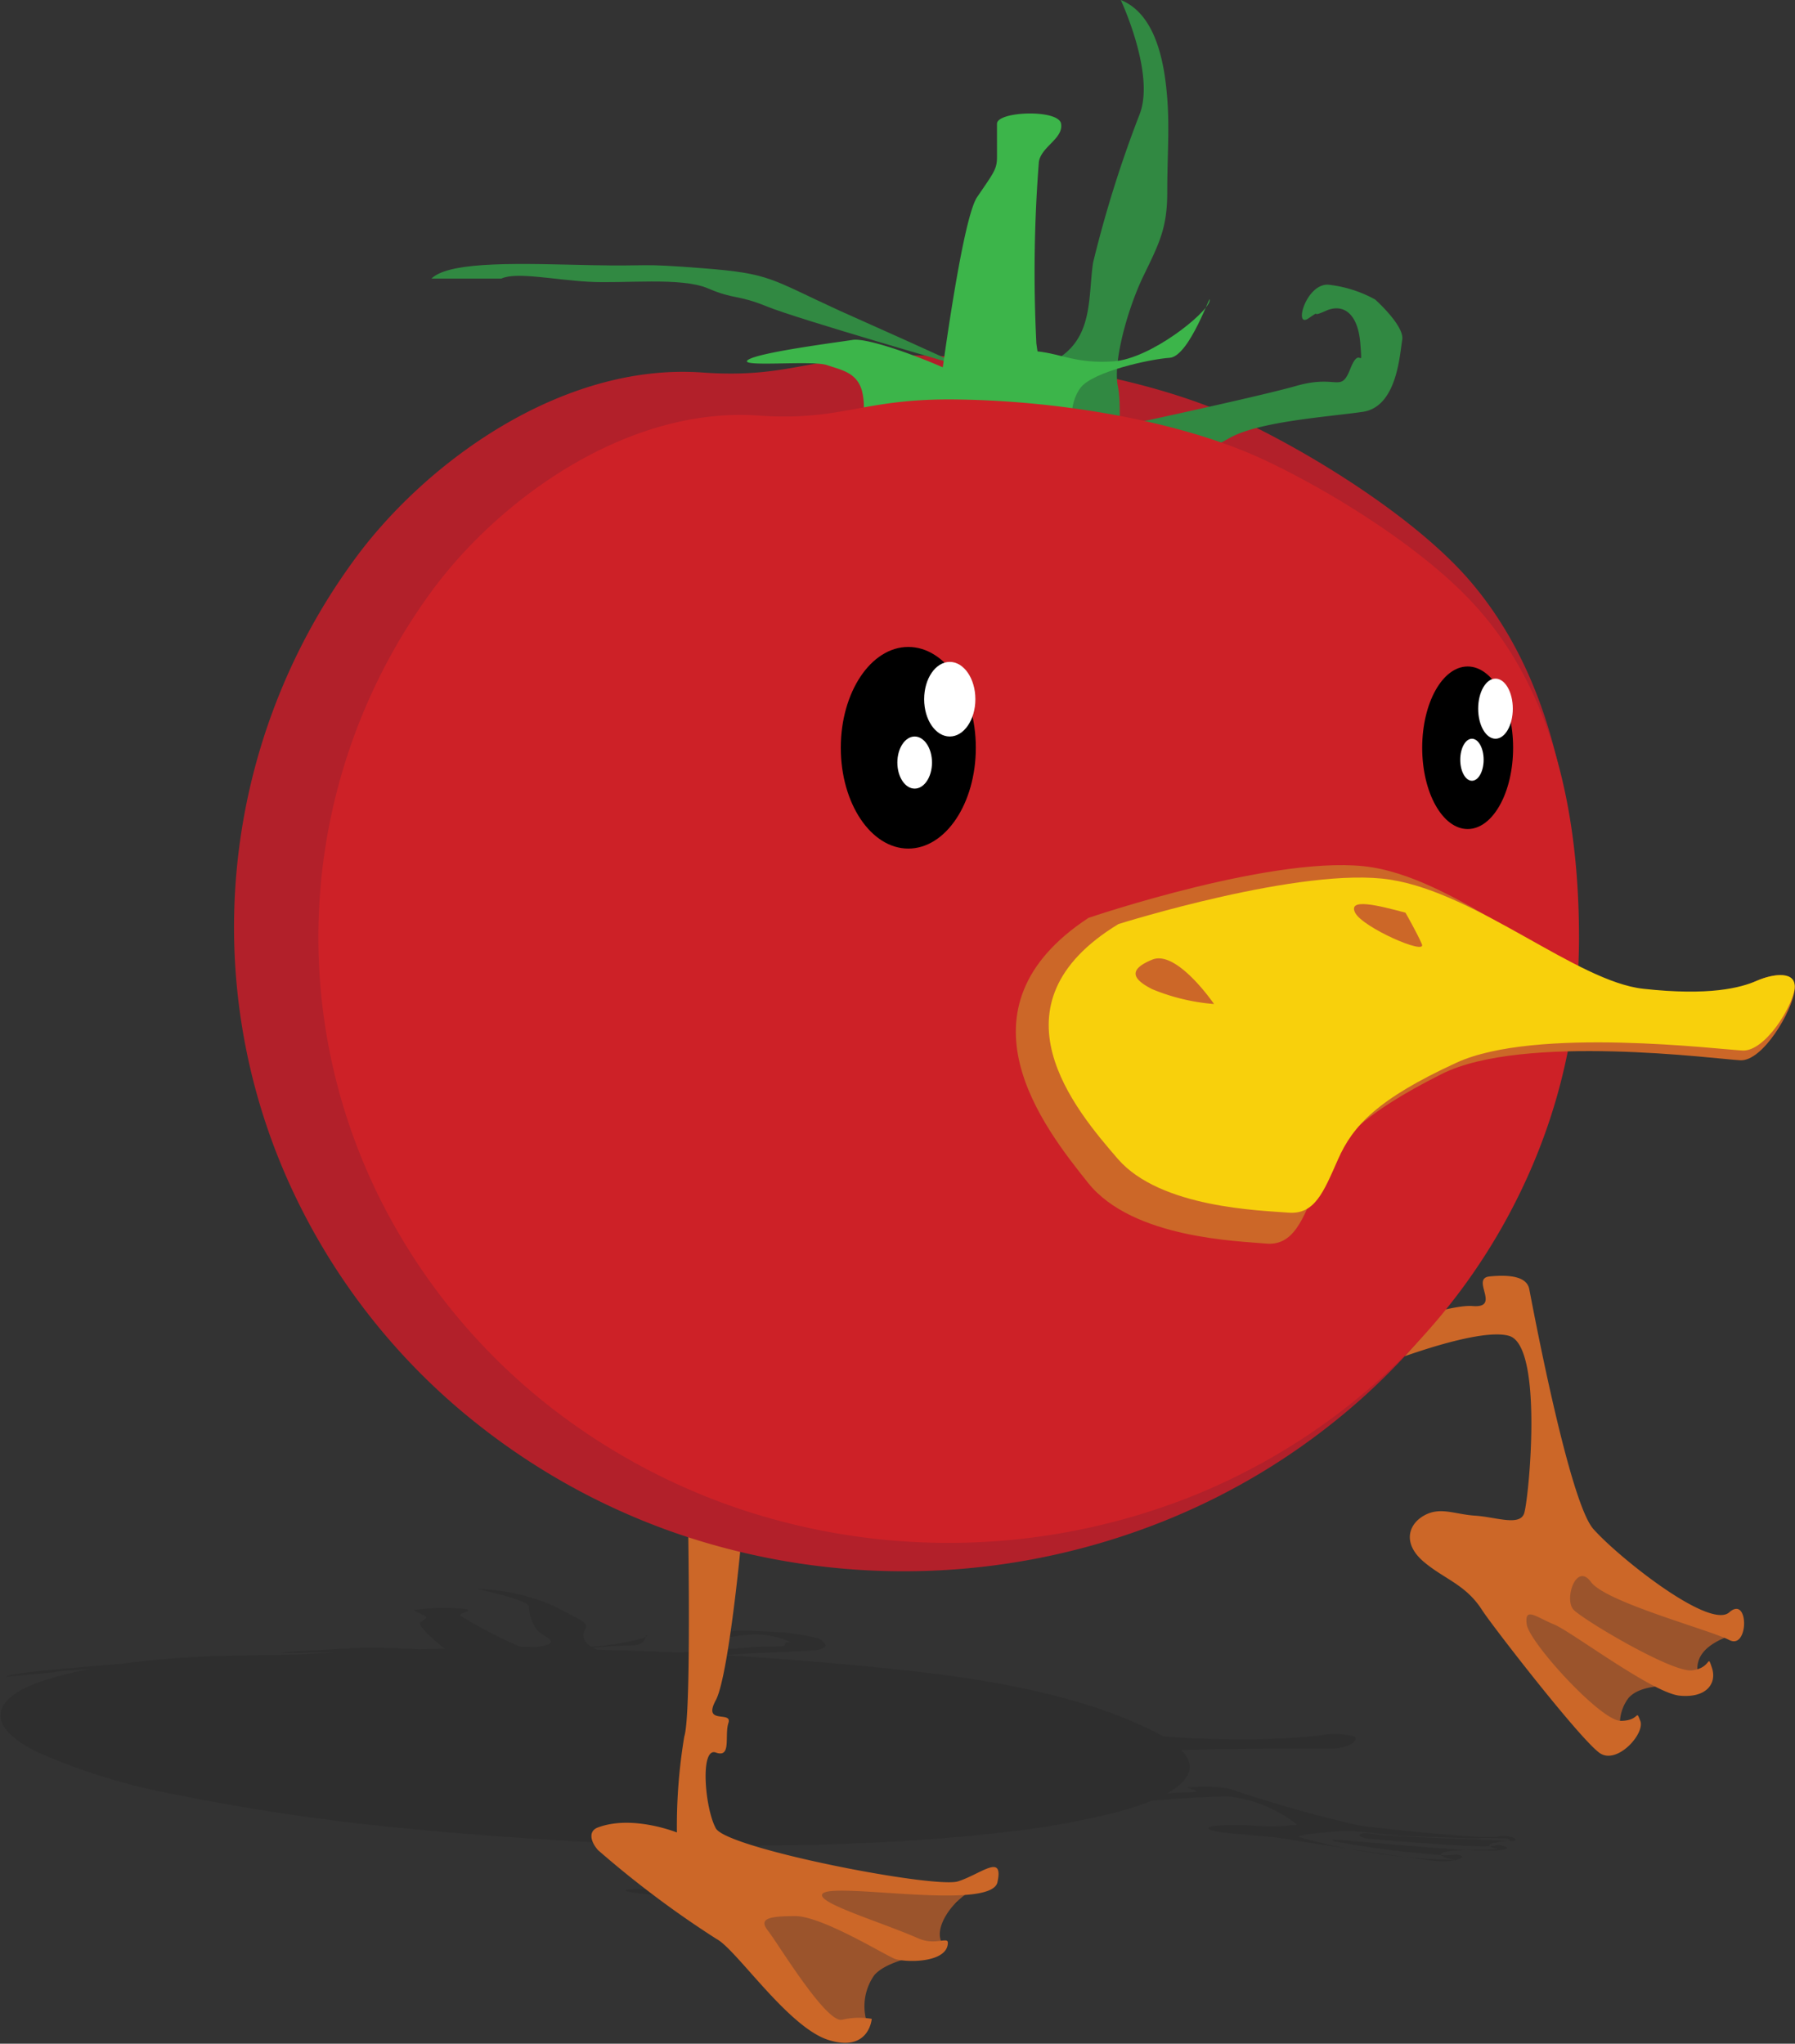 <svg xmlns="http://www.w3.org/2000/svg" viewBox="0 0 121.24 138.05"><rect x="0" y="0" width="121.24" height="138.05" fill="#333333" stroke="none"/><defs><style>.cls-1{opacity:0.09;}.cls-2{fill:#9b542c;}.cls-3{fill:#cc6728;}.cls-4{fill:#b2202a;}.cls-5{fill:#318942;}.cls-6{fill:#3cb54a;}.cls-7{fill:#cd2127;}.cls-8{fill:#f8d00c;}.cls-9{fill:#fff;}</style></defs><g id="Layer_2" data-name="Layer 2"><g id="Layer_1-2" data-name="Layer 1"><path class="cls-1" d="M102,124.33c-1.38.14-1.84.3-.94.54.42.11-3,0-3.58.27s.77.49.77.49a41.35,41.35,0,0,1-10.43-1.52c-.61-.16,2.42-.43,3.21-.43s3.27.34,4.08.35,4.33.18,4.69.14,1.38,0,1.77,0S102,124.33,102,124.33Zm-36.46,3.45-1.66.14c-.36,0-4.37,0-5.19,0s-3.49,0-4.28,0-3.22.27-2.6.43c6.36,1.64,10,1.15,10,1.15s-1.24-.31-.69-.54,3.9-.33,3.28-.4c-1.1-.14-.59-.55.79-.69C65.24,127.9,66,127.75,65.57,127.78Zm8.55-5.71a78.13,78.13,0,0,1,8.82-.73,9.13,9.13,0,0,1,4.7,1.91,13.86,13.86,0,0,1-2.72.08,22.92,22.92,0,0,0-2.87,0c-.71.12-.55.34,1,.5s2.85.2,4.34.47c.88.15,8.56,1.33,9.75,1.42s2-.27,1.5-.4,0,0-1.11,0a65.28,65.28,0,0,1-7.36-.94c-.53-.2.4-.09,1.53,0s7,.63,8.61.63,1.81-.18,1.2-.34,0,0-1.06.05-7.19-.43-8-.52-.9-.53.37-.32,7.69.38,9,.47.13-.51-.6-.3-7.44-.48-9.43-.75A88.61,88.61,0,0,1,83,120.81a9.86,9.86,0,0,0-2.49-.09c-1.06,0,1.4.34-.32.35s-7.66.63-8.65.71-.91.27-.91.27A7.78,7.78,0,0,0,74.12,122.07Zm-28.73,4.56a7.56,7.56,0,0,0,1.66,1,38.46,38.46,0,0,0-4.54,0c-.46.05-.14.16.49.24,1,.13,7.24.74,8.57.83s5.94.88,8.49,1,2-.28,2-.28-.81,0-1.6,0-5.27-.74-6.1-.87-.33-.16,1.2-.2,6,.34,6.55.36c.76,0,3,0,2.59-.24-.14-.06-.72.05-1.81,0-2.54-.15-6.51-.28-6.35-.38s9.86,0,9.58-.32-1.1-.08-2.23,0-13.69-.1-14.76-.3-2.65-.86-1.64-.82.1-.21.06-.35-1.42.06-1.21-.23-2.4-2-2.7-2.18a4.28,4.28,0,0,0-2.07-.34c-1.49-.06-1.53.2-1.53.2S45.26,126.34,45.39,126.63ZM64.3,113.21c-4.3-.6-11.39-1.18-16.44-1.48-6.09-.37-14-.44-20.11-.32-5.25.1-5.94.38-11,.41-8.1.05-13.66,1.29-15.52,2.45s-1.65,2.62,1.28,4.08a41.68,41.68,0,0,0,9.25,2.85,148.45,148.45,0,0,0,15.37,2.28c4.36.44,9,.76,13.67,1,4.43.18,8.92.23,13.31.15,5.21-.11,9.78-.4,13.58-.85a55.09,55.09,0,0,0,7.66-1.35c3.07-.81,4.8-1.81,5-2.9.12-.83-.68-1.72-2.5-2.62C75,115.47,70.75,114.11,64.3,113.21ZM44,112.37a29.48,29.48,0,0,0,3.76-.43c1.3-.22,5.09-.34,6.92-.44s.82-.67.66-.82a16.54,16.54,0,0,0-2.4-.41s-1.69-.12-3-.11-1,.52-.38.39a5,5,0,0,1,.81-.1,5.61,5.61,0,0,1,2.65.32c.8.32,0,0,0,.28s-.58.07-2.67.25S40,112,40,112C40.59,112,42.78,112.4,44,112.37Zm-11.83-5.05s3.51.74,3.56,1.2a2.7,2.7,0,0,0,.61,1.67c.43.36,1.56.77.24,1s-2.51.38-2.29.7,2.81.42,4.44.38,4.26,0,3.56-.07a11.79,11.79,0,0,1-1.9-.75c-.8-.26-1.13-.86-.94-1.23s.28-.54-.49-.93-1.23-.68-2-1A14.06,14.06,0,0,0,32.18,107.32Zm-3.35,4.52-3.73,0-4.27,0a75.94,75.94,0,0,0-8,.16c-3.41.24-2.35.19-5.44.45s-6.82.56-7,.82l3.28-.31c.45-.13,2.46-.2,4.22-.34s4.21-.44,5.91-.44,1.57-.07,3.44-.07S28.83,111.84,28.83,111.84Zm10.62.26c-.75,0-1.47-.37-1.1-.55a29.11,29.11,0,0,1,4.36-.41c1.08,0,.85-.8,1-.66s-2.07.69-4.09.76-3.08,0-4.52,0a11,11,0,0,0-3.34.77C33.7,112.18,40.19,112.11,39.45,112.1Zm-7.94,0s2.45-.37.12-.52-6.3-.33-7.14-.28-5,.24-5.44.33,3.6-.07,4.54,0a11.93,11.93,0,0,1,2.51.23c.64.19.71.36.71.36A32.6,32.6,0,0,0,31.51,112.1Zm7.23.22s-2.73-.78-3.83-1.19a29,29,0,0,1-3.8-2c-.19-.17.89-.28.42-.44a13.91,13.91,0,0,0-3.6.07l.71.36c.27.14.19.17-.23.46s2.51,2.48,2.51,2.48C32.75,112.28,38.74,112.32,38.74,112.32ZM56,120.17a87.85,87.85,0,0,0,11.29.45c1.58,0,1.59-.28,1.6-.71s.88-.79,4.57-1.32,15.21-.47,16.49-.48,1.84-.59,1.53-.82a5.53,5.53,0,0,0-2.42-.05,52.78,52.78,0,0,1-6.46.23c-4.06,0-12.05-1-17.5-1s-14.85.86-14.85.86C44.47,118.43,52.32,119.61,56,120.17Z"/><path class="cls-2" d="M117.11,110.39c-1.92.66-2.82,1.56-2.34,3.11.23.74-3.52-.22-4.77,1.19a2.84,2.84,0,0,0-.25,3.06s-5,.23-8.53-10.39c-.35-1,3.79-2.3,4.71-2.22s3,2.45,3.9,2.63,4.61,1.55,5.11,1.38,1.54.3,2.08.13S117.11,110.39,117.11,110.39Z"/><path class="cls-2" d="M66.27,127.41c-1.92.66-3.46,3.07-2.5,4,.54.53-3.46.59-4.71,2a3.63,3.63,0,0,0-.46,3.33s-5.38,2.52-8.92-8.11c-.35-1,3.08-2.34,4-2.26s4.09.22,5,.39a39.49,39.49,0,0,0,6,.59c.5-.17,1.71-.46,2.25-.64S66.27,127.41,66.27,127.41Z"/><path class="cls-3" d="M86.11,93a2.43,2.43,0,0,1,1.67-1.54c1.33-.34,9.67-3.41,11.67-3.24s-.17-1.87,1.17-2,2.5,0,2.67.85,2.67,14.33,4.33,16.21,7.84,6.82,9.18,5.63,1.33,2.56,0,1.87-8.34-2.55-9.34-3.92-1.84,1.19-1.17,1.88,6.65,4.26,8,4.09,1-1.19,1.34-.17-.33,2.05-2.17,1.88-7.34-4.35-8.51-4.82-2-1.23-1.83,0,5,6.52,6.34,6.52,1-.85,1.33,0-1.5,2.9-2.67,2.22-7.33-8.64-8-9.68c-1.11-1.75-2.54-2.09-3.95-3.28s-1.1-2.49,0-3.12,2.07-.09,3.46,0,3,.72,3.31-.14,1.34-11.29-1-12-10.28,2.49-11.9,3.34S87.94,95.2,86.11,93Z"/><path class="cls-3" d="M46.43,100.15a1.81,1.81,0,0,1,2.24-1,1.93,1.93,0,0,1,1.6,2.31c0,1-1,11.68-1.92,13.38s1.13.69.85,1.54.23,2.39-.85,2-.75,3.75,0,5.12,14.81,4.09,16.37,3.58,3.08-1.92,2.65.06-11.21-.06-11.82.79c-.43.6,3.86,1.86,6.47,3,1.11.5,2-.12,2,.29,0,1.36-2.72,1.36-3.54,1.11-.59-.19-4.93-2.9-6.76-2.9s-2.5.17-1.84,1,3.91,6.25,5,6a5,5,0,0,1,2-.06s-.17,2.28-2.91,1.43-6.24-6.14-7.58-6.83a67.66,67.66,0,0,1-8-6c-.53-.6-.65-1.3,0-1.53,2.33-.87,5.33.34,5.33.34a37,37,0,0,1,.5-6.49C46.76,115.68,46.43,100.15,46.43,100.15Z"/><path class="cls-4" d="M106.39,62.66a41.69,41.69,0,0,1-3.19,16A43.67,43.67,0,0,1,90.75,95.52a45.43,45.43,0,0,1-12,7.17,47.25,47.25,0,0,1-32.72,1,45.73,45.73,0,0,1-13.6-7.35A43.66,43.66,0,0,1,19.94,80.8,42,42,0,0,1,23.79,38c4.83-6.73,14.14-13.5,23.62-12.84C53.34,25.59,54.78,24,61.1,24c7.38,0,16.32,1.41,22.53,4.3,5.14,2.4,12,6.73,15.58,10.85C104.59,45.36,106.39,54,106.39,62.66Z"/><path class="cls-5" d="M73.86,29.18s10.84-2.3,13.68-3.11,3,.53,3.67-1.17.83.35.67-1.7S90.71,20.47,89.54,21s-.17-.17-1.17.51-.16-2.35,1.34-2.28a8.44,8.44,0,0,1,3.17,1s2,1.78,1.83,2.73-.33,4.52-2.67,4.86-7,.64-9,1.77S79.2,31.66,77.7,31.7,74.69,28.83,73.86,29.18Z"/><path class="cls-5" d="M75.7,0S78,4.9,77,7.65a80.09,80.09,0,0,0-3.17,10.09c-.33,2.22,0,4.81-2.15,6.33s-3.79,2-4.26,3.91,2.27,2.86,4.26,2.8,4.89.6,4.28,0-.13-3.07-.46-4.71.67-5.25,1.75-7.47,1.59-3.24,1.59-5.63.16-4.27,0-6.32S78.2,1,75.7,0Z"/><path class="cls-5" d="M65.18,24.8s-1.55-.69-3.93-1.78L56.74,21c-4.76-2.18-4.66-2.52-9.26-2.88s-3.28-.12-7.61-.21-9.49-.33-10.73.91l4.72,0c1-.47,3.47.07,5.87.21s6.27-.33,8.09.45,1.94.39,4,1.23S65.18,24.8,65.18,24.8Z"/><path class="cls-6" d="M64.35,28s4-4.44,5.68-4.27,2.66.85,5.17.68,6.33-3.24,6.5-4.09S80.37,24.08,79,24.17s-5.16.94-6,2-.82,3.24,0,3.41S66.19,29.37,64.35,28Z"/><path class="cls-6" d="M63.85,28.59s3.67-1.88,1.34-3.07-6.53-2.73-7.6-2.56-6.41.85-7.08,1.36,4.34,0,5.34.34,2,.5,2.36,1.7a4.54,4.54,0,0,1,0,2.23S62.08,29.93,63.85,28.59Z"/><path class="cls-6" d="M63.19,28.49S64.85,15,66,13.31s1.34-1.88,1.34-2.73V8.36c0-.85,4.17-1,4.33,0s-1.33,1.54-1.5,2.56A95.93,95.93,0,0,0,70,23.2c.33,2.56,1.68,7.58,1.68,7.58S64.85,29.86,63.19,28.49Z"/><path class="cls-7" d="M106.65,63.31a39.16,39.16,0,0,1-3,15.08A41.09,41.09,0,0,1,92,94.2,43,43,0,0,1,80.68,101a44.5,44.5,0,0,1-30.77.91A43.31,43.31,0,0,1,37.12,95,41.35,41.35,0,0,1,25.37,80.37,39.55,39.55,0,0,1,29,40.15c4.55-6.33,13.29-12.7,22.21-12.08,5.57.39,6.93-1.09,12.87-1.09C71,27,79.41,28.31,85.25,31c4.84,2.25,11.29,6.32,14.65,10.2C105,47,106.65,55.18,106.65,63.31Z"/><path class="cls-3" d="M73.52,62s13-4.43,19.18-3.41,13.18,7.77,17.85,8.32,6.84-.06,8-.61,2.83-.79,2.66.61-2.14,4.78-3.66,4.71-14.67-1.84-20.18.93S90,77.35,89,79.91s-1.67,4.26-3.5,4.09-9-.34-12-4.09S64.18,68.14,73.52,62Z"/><path class="cls-8" d="M75.54,62.42s12.46-3.93,18.37-3,12.61,6.88,17.08,7.37,6.55-.06,7.67-.54,2.71-.71,2.55.54-2,4.23-3.5,4.17-14-1.63-19.33.82-7,4.26-8,6.52S88.8,82.06,87,81.91s-8.62-.3-11.5-3.63S66.6,67.86,75.54,62.42Z"/><path class="cls-3" d="M82,67.82s-2.51-3.68-4.17-3-1.34,1.32,0,2A13.73,13.73,0,0,0,82,67.82Z"/><path class="cls-3" d="M94.93,61.65c-1.89-.51-3.9-1-3.4,0s4.84,2.9,4.51,2.13S94.93,61.65,94.93,61.65Z"/><ellipse cx="61.35" cy="50.51" rx="4.56" ry="6.81"/><ellipse class="cls-9" cx="64.15" cy="47.23" rx="1.73" ry="2.52"/><ellipse class="cls-9" cx="61.78" cy="51.51" rx="1.17" ry="1.76"/><ellipse cx="99.13" cy="50.51" rx="3.07" ry="5.49"/><ellipse class="cls-9" cx="101.01" cy="47.87" rx="1.17" ry="2.03"/><ellipse class="cls-9" cx="99.42" cy="51.32" rx="0.79" ry="1.42"/></g></g></svg>